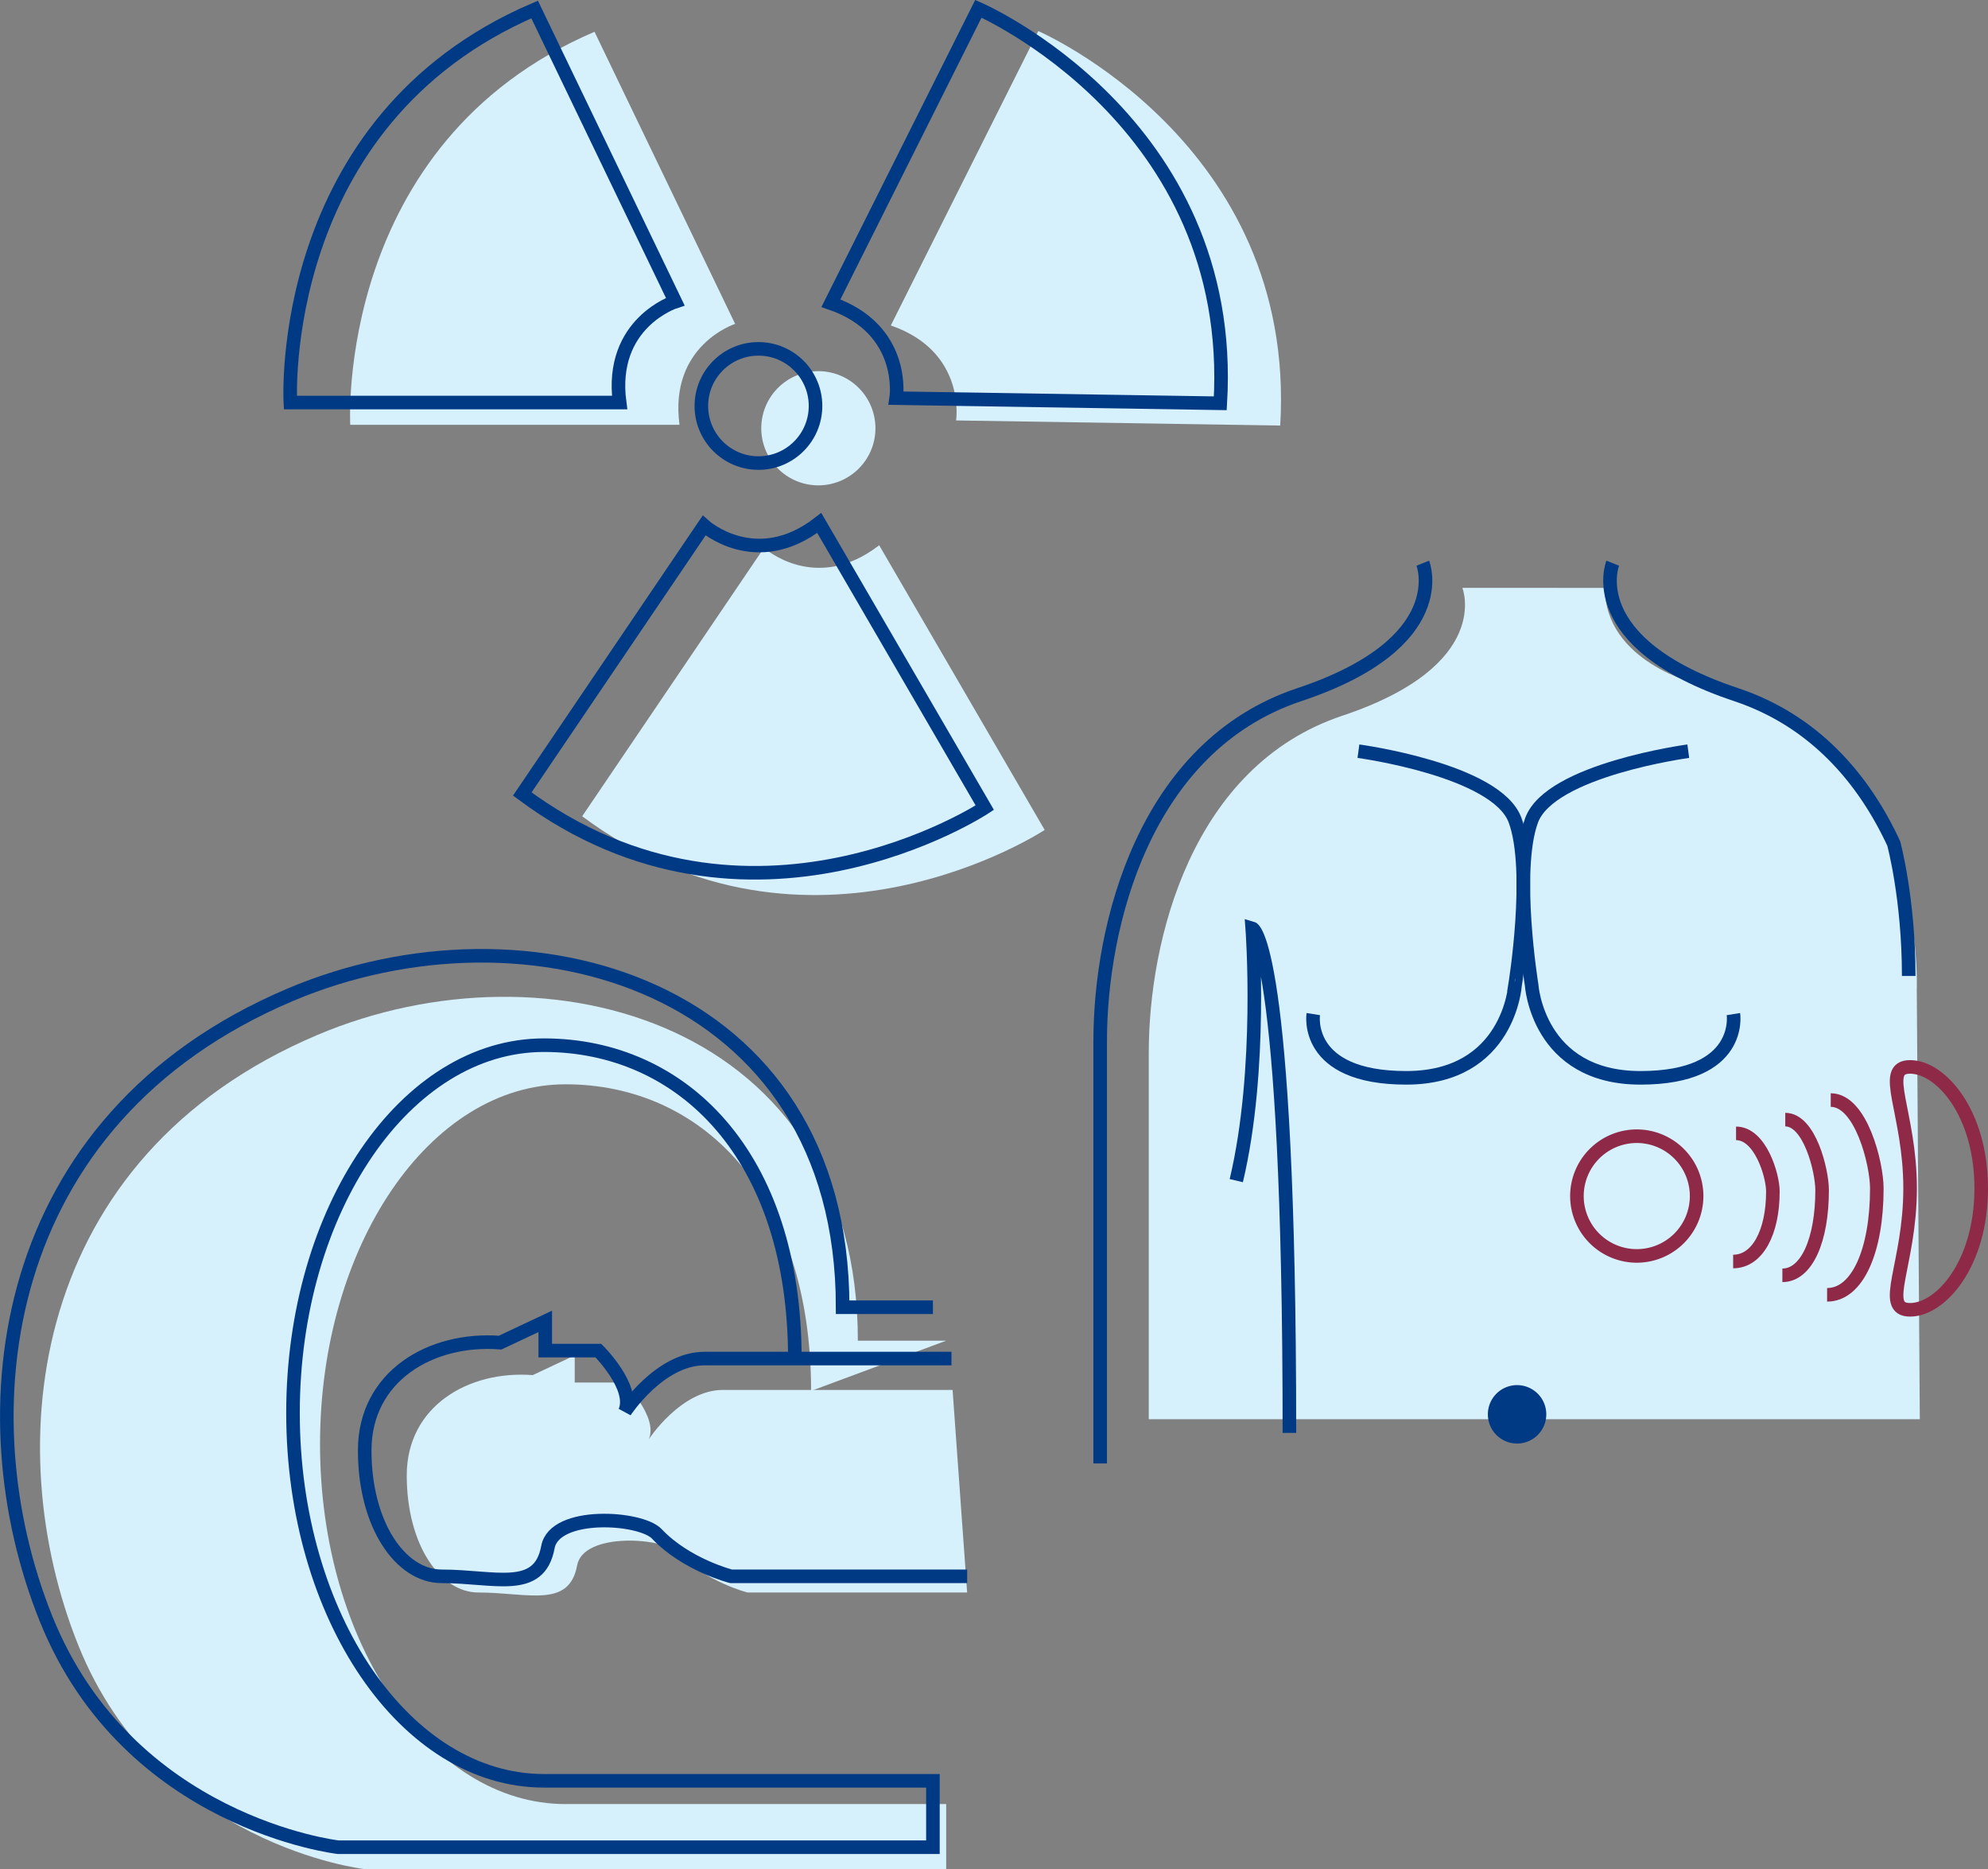 <svg xmlns="http://www.w3.org/2000/svg" width="585.951" height="550.807" viewBox="0 0 585.951 550.807">
    <rect x="0" y="0" width="585.951" height="550.807" fill="#808080" stroke="none"/>
    <g data-name="RADIATION ONCOLOGY" transform="translate(-684.255 -19996.064)">
        <path data-name="Path 25276" d="M144.543 26.814s9.131 22.833-35.375 37.677-57.06 66.223-57.06 99.334v107.989H279.37l-.894-126.687S281.9 65.854 213.9 55.2c0 0-27.359-6.528-27.359-28.383" transform="translate(970.738 20142.494)" style="fill:#d6f0fc"/>
        <path data-name="Path 25277" d="M229.271 161.435c0-58.573-32.4-90.36-72.367-90.36S84.538 118.56 84.538 177.133s32.4 106.058 72.367 106.058h112.188v19.149H97.555s-60.5-6.894-84.236-65.858S-1.238 92.532 83.775 56.524C151.85 27.691 243.058 53.2 243.058 146.63h26.035" transform="translate(694.047 20244.531)" style="fill:#d6f0fc"/>
        <path data-name="Path 25278" d="M145 25.7s9.391 23.479-36.392 38.74-58.7 68.088-58.7 102.132v124.436" transform="translate(958.619 20136.336)" style="stroke:#003a85;fill:none;stroke-miterlimit:10;stroke-width:4px"/>
        <path data-name="Path 25279" d="M73.75 25.7s-9.4 23.479 36.386 38.74c22.833 7.611 37.494 24.568 46.449 43.879 0 0 4.409 16.279 4.409 39.027" transform="translate(1085.842 20136.336)" style="stroke:#003a85;fill:none;stroke-miterlimit:10;stroke-width:4px"/>
        <path data-name="Path 25280" d="M71.717 190.9c0-145.568-10.957-148.7-10.957-148.7s3.131 41.479-4.7 74.349" transform="translate(992.584 20227.447)" style="stroke:#003a85;fill:none;stroke-miterlimit:10;stroke-width:4px"/>
        <path data-name="Path 25281" d="M72.917 34.194s40.7 5.478 46.175 20.348 0 48.523 0 48.523S117.37 130.457 87 130.457s-27.392-18.783-27.392-18.783" transform="translate(1011.727 20183.244)" style="stroke:#003a85;fill:none;stroke-miterlimit:10;stroke-width:4px"/>
        <path data-name="Path 25282" d="M117.647 34.194s-40.7 5.478-46.175 20.348 0 48.523 0 48.523 1.722 27.392 32.088 27.392 27.392-18.783 27.392-18.783" transform="translate(1064.217 20183.244)" style="stroke:#003a85;fill:none;stroke-miterlimit:10;stroke-width:4px"/>
        <path data-name="Path 25283" d="M106.736 69.234a17.638 17.638 0 1 1-17.642-17.642 17.641 17.641 0 0 1 17.642 17.642z" transform="translate(1077.586 20279.314)" style="stroke:#8e2a48;fill:none;stroke-miterlimit:10;stroke-width:4px"/>
        <path data-name="Path 25284" d="M84.652 71.448a8.609 8.609 0 1 1-8.609-8.609 8.609 8.609 0 0 1 8.609 8.609" transform="translate(1055.361 20341.418)" style="fill:#003a85"/>
        <path data-name="Path 25285" d="M183.748 131.382h-64.717s-12.3-3.1-20.381-11.648c-4.409-4.657-28.024-6.189-29.851 3.639-2.367 12.809-14.544 8.009-29.127 8.009-11.276 0-21.1-14.12-21.1-34.5S36.771 65.864 55.7 67.318l12.378-5.824V69.5h14.555s10.194 10.148 7.278 16.722c0 0 9.47-14.537 21.842-14.537h67.7" transform="translate(785.568 20333.992)" style="fill:#d6f0fc"/>
        <path data-name="Path 25286" d="M232.767 162.136c0-59.864-33.111-92.35-73.958-92.35s-73.958 48.53-73.958 108.394 33.111 108.393 73.958 108.393h114.655v19.566H98.156s-61.827-7.039-86.088-67.306-14.876-147.12 72-183.917c69.569-29.466 162.786-3.391 162.786 92.089h26.609" transform="translate(685.764 20234.295)" style="stroke:#003a85;fill:none;stroke-miterlimit:10;stroke-width:4px"/>
        <path data-name="Path 25287" d="M194.245 135.091h-69.569s-13.226-3.339-21.913-12.522c-4.741-5.009-30.131-6.652-32.088 3.913-2.55 13.768-15.639 8.609-31.318 8.609-12.118 0-22.683-15.176-22.683-37.09S36.24 64.655 56.588 66.22l13.3-6.261v8.609h15.657s10.957 10.9 7.826 17.974c0 0 10.174-15.626 23.479-15.626h72.771" transform="translate(775.072 20325.516)" style="stroke:#003a85;fill:none;stroke-miterlimit:10;stroke-width:4px"/>
        <path data-name="Path 25288" d="M129.516 87.775s-19.533 6.261-16.4 29.74H16.068s-4.7-82.958 72-115.828z" transform="translate(771.418 20003.74)" style="fill:#d6f0fc"/>
        <path data-name="Path 25289" d="M59.69 116.406s3.157-20.27-19.239-27.992l43.468-86.76s76.273 32.961 71.31 116.259z" transform="translate(906.365 20003.564)" style="fill:#d6f0fc"/>
        <path data-name="Path 25290" d="M80.087 25.658s15.235 13.742 33.953-.77l48.784 83.9S93.469 154.543 26.5 104.761z" transform="translate(829.346 20131.859)" style="fill:#d6f0fc"/>
        <path data-name="Path 25291" d="M68.249 33.848a16.826 16.826 0 1 1-16.827-16.826 16.826 16.826 0 0 1 16.827 16.826" transform="translate(874.035 20088.424)" style="fill:#d6f0fc"/>
        <path data-name="Path 25292" d="M126.809 86.768s-19.533 6.261-16.4 29.74H13.361S8.661 33.55 85.361.68z" transform="translate(756.471 19998.18)" style="stroke:#003a85;fill:none;stroke-miterlimit:10;stroke-width:4px"/>
        <path data-name="Path 25293" d="M56.984 115.4s3.157-20.27-19.24-27.992L81.212.647s76.273 32.961 71.3 116.259z" transform="translate(891.418 19998.004)" style="stroke:#003a85;fill:none;stroke-miterlimit:10;stroke-width:4px"/>
        <path data-name="Path 25294" d="M77.38 24.651s15.235 13.742 33.953-.77l48.784 83.9S90.762 153.536 23.8 103.754z" transform="translate(814.398 20126.299)" style="stroke:#003a85;fill:none;stroke-miterlimit:10;stroke-width:4px"/>
        <circle data-name="Ellipse 215" cx="16.826" cy="16.826" r="16.826" transform="translate(890.975 20098.875)" style="stroke:#003a85;fill:none;stroke-miterlimit:10;stroke-width:4px"/>
        <path data-name="Path 25295" d="M110.847 84.252c0 22.39-12 35.792-20.961 35.792s0-13.4 0-35.792-8.955-35.792 0-35.792 20.961 13.409 20.961 35.792z" transform="translate(1157.359 20262.02)" style="stroke:#8e2a48;fill:none;stroke-miterlimit:10;stroke-width:4px"/>
        <path data-name="Path 25296" d="M83.835 49.958c8.955 0 13.585 18.776 13.585 26.022 0 18.359-5.694 31.377-14.655 31.377" transform="translate(1140.018 20270.291)" style="stroke:#8e2a48;fill:none;stroke-miterlimit:10;stroke-width:4px"/>
        <path data-name="Path 25297" d="M81.6 50.842c7.161 0 10.859 15.007 10.859 20.8 0 14.674-4.552 25.083-11.713 25.083" transform="translate(1128.852 20275.172)" style="stroke:#8e2a48;fill:none;stroke-miterlimit:10;stroke-width:4px"/>
        <path data-name="Path 25298" d="M79.373 51.463c7.161 0 10.859 12.359 10.859 17.126 0 12.079-4.552 20.642-11.713 20.642" transform="translate(1116.57 20278.602)" style="stroke:#8e2a48;fill:none;stroke-miterlimit:10;stroke-width:4px"/>
    </g>
</svg>
